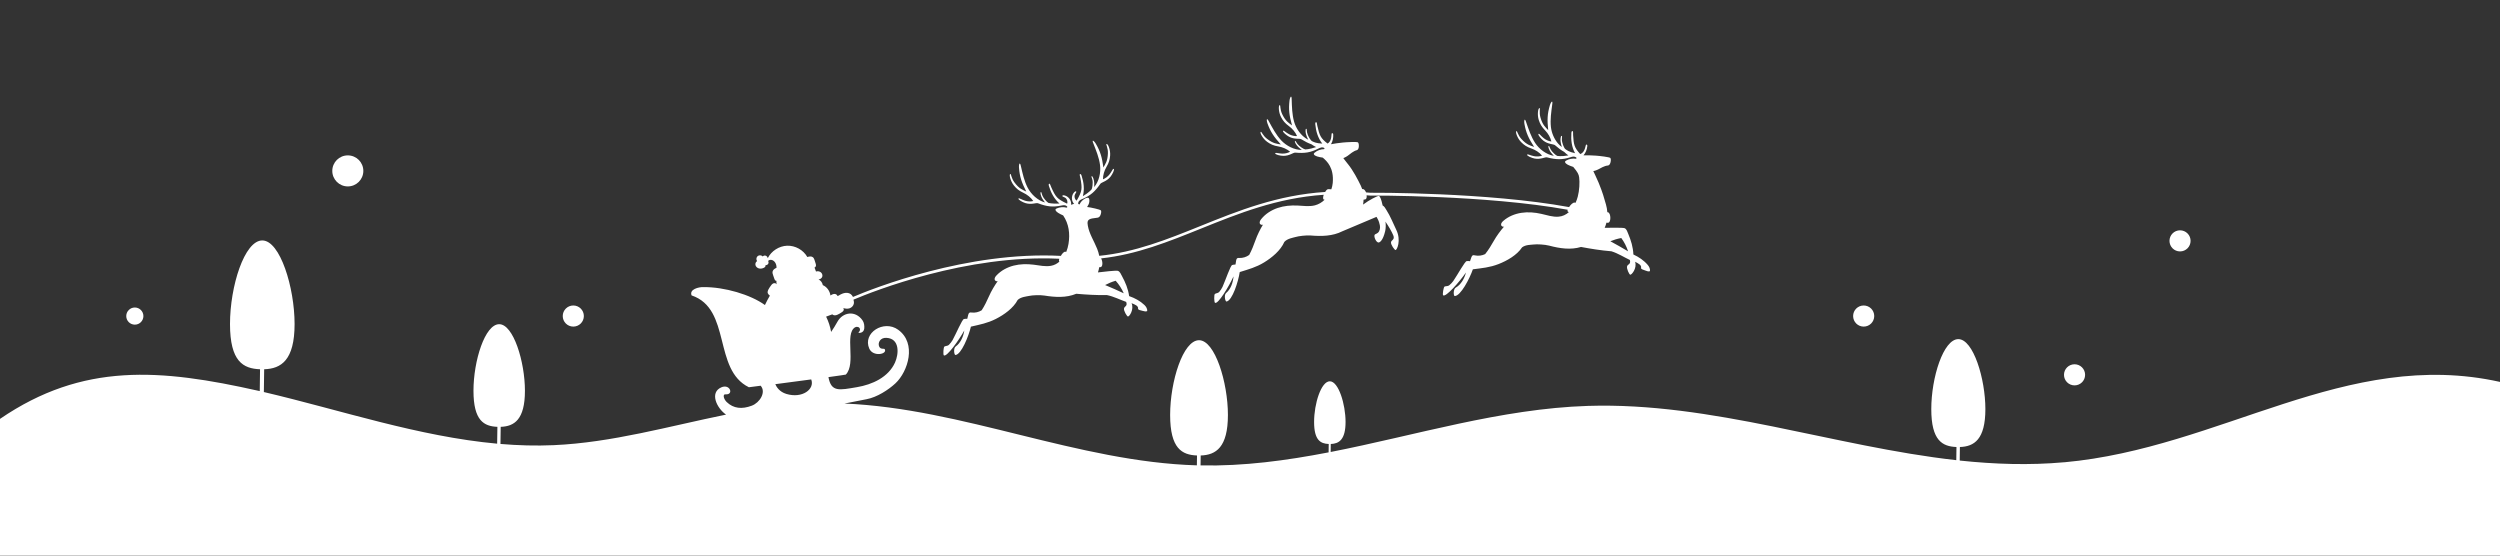 <svg xmlns="http://www.w3.org/2000/svg" viewBox="0 0 720 160" preserveAspectRatio="xMidYMax slice">
  <rect x="0" y="0" width="720" height="160" fill="#333333" stroke="none"/>
  <circle class="elementor-shape-fill" fill="white" cx="165.11" cy="91.02" r="3.04"/>
  <path class="elementor-shape-fill" fill="white" d="m536.74,94.06c1.68,0,3.04-1.36,3.04-3.04s-1.36-3.04-3.04-3.04-3.04,1.36-3.04,3.04,1.36,3.04,3.04,3.04Z"/>
  <circle class="elementor-shape-fill" fill="white" cx="627.85" cy="69.37" r="3.04"/>
  <circle class="elementor-shape-fill" fill="white" cx="597.47" cy="107.95" r="3.04"/>
  <path class="elementor-shape-fill" fill="white" d="m100.17,53.69c2.47,0,4.47-2,4.47-4.47s-2-4.47-4.47-4.47-4.47,2-4.47,4.47,2,4.47,4.47,4.47Z"/>
  <path class="elementor-shape-fill" fill="white" d="m38.83,93.5c1.37,0,2.47-1.11,2.47-2.47s-1.11-2.47-2.47-2.47-2.47,1.11-2.47,2.47,1.11,2.47,2.47,2.47Z"/>
  <path class="elementor-shape-fill" fill="white" d="m594.49,133.13c-10.07.91-20.09.57-30.09-.49l.05-3.9c4.09-.13,7.34-2.16,7.34-10.92s-3.49-20.15-7.79-20.15-7.79,11.06-7.79,20.15,3.2,10.76,7.25,10.92l-.05,3.79c-35.34-3.94-70.37-16.77-106.11-15.63-25.06.8-49.45,8.46-74.07,13.27l.03-2.3c2.38-.08,4.26-1.25,4.26-6.35s-2.03-11.71-4.53-11.71-4.53,6.43-4.53,11.71,1.86,6.25,4.21,6.35l-.03,2.41c-12.2,2.36-24.46,4.01-36.88,3.76l.04-2.86c4.37-.14,7.84-2.31,7.84-11.67s-3.73-21.53-8.32-21.53-8.32,11.82-8.32,21.53,3.42,11.5,7.74,11.67l-.04,2.84c-34.37-1-67.36-16.39-101.5-17.8,2.91-.58,5.22-1.04,6.38-1.25,2.96-.55,6.27-2.67,8.32-4.58,3.61-3.38,6.19-11.51.76-15.43-4.12-2.98-10.32.92-8.3,5.46,1.08,2.42,5.26,1.63,4.45.16-.18-.33-1.21.2-1.63-.83-.41-1,.28-2.55,2.12-2.45,3.88.21,3.58,4.61,2.47,7.1-1.92,4.27-6.57,6.36-10.95,7.1-5.17.88-7.43,1.47-8.23-2.89,2.98-.41,5.02-.7,5.01-.73,3.05-3.21-.45-11.69,2.65-13.61.43-.27,1.23-.15,1.38.39.2.73-.33.9-.4,1.12-.05.17,1.55.26,1.68-1.19.06-.71-.02-1.64-.5-2.32-2.1-2.99-5.68-2.35-7.2.34-.56,1-1.17,2.02-1.85,2.99-.26-1.53-.75-3.02-1.44-4.41.54-.19,1.15-.42,1.77-.65.21.18.47.28.73.28.26,0,.51-.07.74-.17.41-.17.78-.4,1.15-.64.23-.15.48-.31.61-.55.14-.24.12-.59-.1-.75.65.21,1.29.27,1.86.08.57-.19,1.05-.66,1.2-1.24.11-.41.04-.84-.08-1.25,5.76-2.44,32.54-13.07,59.27-11.78-.12.39-.13.72.04.83-.67.59-1.46,1.03-2.41,1.2-1.65.3-3.34-.11-5.01-.32-1.91-.24-3.88-.21-5.74.26-1.87.48-3.64,1.42-4.96,2.83-.31.33-.61.75-.53,1.19.07.41.68.66.93.38-.97,1.36-1.89,2.9-2.59,4.49-.54,1.22-1.26,2.74-2.08,3.98-.85.53-1.88.77-2.88.65-.21-.02-.43-.06-.61.04-.22.11-.31.37-.38.6-.11.38-.21.77-.28,1.16-.4,0-.73,0-.97.07-.55.18-2.18,4.09-3.26,6.07-.25.46-.67.97-1.03,1.34-.36.37-.82.28-1.29.49-.34.15-.43,2.4-.2,2.56.83.6,4.39-4.42,5.9-7.17-.26,1.74-1.09,3.64-2.49,4.62-.7.49-.45,2.49-.05,2.45,1.69-.18,3.79-5.42,4.44-8.17,2.65-.61,4.8-1.01,7.18-2.22,2.38-1.21,5.05-3.1,6.29-5.47.95-.9,2.54-.99,3.29-1.16.91-.21,3.12-.31,4.43-.1,3.09.5,6.27.68,9.16-.52,2.87.25,5.76.43,8.84.38,1.96.4,3.84,1.38,5.53,1.96.47,1.3-.53,1.22-.63,1.91-.1.72.84,2.23,1.12,2.3.42.1,1.85-2.06,1.05-3.84,1.05.4,1.99.81,1.88,1.55-.06.4.72.51,1.34.67.4.1.92.26,1.28.06.11-.63-.31-1.3-.77-1.74-1.26-1.2-2.78-2.01-4.42-2.58-.29-2.09-1.07-3.94-2.06-5.76-.3-.56-.57-1.28-1.16-1.51-.47-.18-4.31.28-5.76.45.17-.5.28-1,.36-1.5.11,0,.22,0,.33-.01.78-.04.7-1.69.22-2.53,10.22-1.1,19.32-4.77,28.82-8.6,10.77-4.34,21.82-8.79,35.28-9.72-.21.65-.25,1.27.03,1.37.08.03.16.04.24.06-.78.76-1.72,1.33-2.79,1.61-1.63.42-3.34.14-5.02.06-1.93-.09-3.88.08-5.71.7-1.83.62-3.52,1.69-4.73,3.19-.28.35-.55.79-.43,1.23.11.4.72.61.96.31-.86,1.43-1.67,3.04-2.24,4.67-.44,1.25-1.05,2.82-1.77,4.13-.81.59-1.82.91-2.82.87-.21,0-.43-.03-.6.08-.21.13-.28.39-.33.63-.08.39-.15.78-.19,1.18-.39.03-.73.05-.96.14-.53.22-1.86,4.24-2.78,6.3-.21.47-.59,1.02-.92,1.42-.33.4-.79.34-1.25.59-.33.18-.25,2.42,0,2.57.87.54,4.04-4.74,5.34-7.6-.13,1.76-.81,3.71-2.14,4.79-.66.54-.26,2.52.13,2.45,1.67-.31,3.37-5.69,3.8-8.49,2.59-.81,4.71-1.37,6.99-2.76,2.28-1.39,4.8-3.47,5.86-5.93.88-.97,2.45-1.18,3.19-1.4.89-.27,3.09-.55,4.41-.44,3.12.26,6.31.2,9.09-1.21,4.36-1.82,5.53-2.34,7.32-3.09,1-.42,1.79-.76,2.53-1.07.26.47.68,1.01.96,2.42.14.69.03,1.67-.57,2.17-.41.34-.85.37-.95.62-.24.58.45,2.15,1.13,2.18.32.01,1.27-.47,1.93-3.29.17-.73.22-1.93.07-2.72.9,1.3,1.85,2.92,2.27,3.97.51,1.28-.62,1.31-.67,2-.05.72,1.01,2.16,1.29,2.21.42.07,1.72-2.76.23-5.83-.92-1.9-1.69-3.91-2.81-5.65-.31-.49-.6-1.11-1.11-1.35-.11-.49-.23-.92-.32-1.28-.05-.19-.42-1.5-.82-1.48-.46.03-2.67,1.12-4.5,2.5.08-.48.13-.95.14-1.41.15-.03.3-.05.45-.08.42-.08.52-.61.42-1.19.33.03.66.05.99.08.35,0,33.49-.17,56.92,4.08-.07.25-.07.44.06.53.09.06.19.11.28.17-.82.73-1.8,1.21-2.97,1.3-1.67.13-3.31-.44-4.95-.81-1.88-.43-3.84-.59-5.74-.3-1.91.29-3.76,1.05-5.21,2.32-.34.3-.68.68-.64,1.13.03.42.61.72.89.47-1.09,1.26-2.17,2.7-3.02,4.21-.65,1.16-1.52,2.6-2.46,3.76-.9.44-1.95.58-2.93.37-.2-.04-.42-.1-.61-.02-.22.09-.34.33-.43.56-.15.37-.28.75-.39,1.13-.39-.04-.73-.08-.97-.02-.56.13-2.57,3.86-3.84,5.72-.29.43-.76.9-1.16,1.23-.4.33-.84.2-1.33.36-.35.12-.66,2.34-.45,2.53.76.68,4.8-3.97,6.58-6.56-.43,1.71-1.44,3.51-2.94,4.35-.74.42-.69,2.44-.29,2.43,1.7-.02,4.3-5.02,5.22-7.7,2.69-.35,4.88-.53,7.37-1.5,2.49-.97,5.33-2.59,6.8-4.82,1.03-.8,2.62-.73,3.39-.83.93-.12,3.14,0,4.42.33,3.02.8,6.17,1.29,9.17.38,2.83.53,5.69,1,8.76,1.25,1.91.59,3.69,1.75,5.31,2.5.34,1.34-.65,1.17-.81,1.84-.17.71.62,2.31.89,2.4.4.14,2.05-1.87,1.42-3.72,1.01.5,1.9,1,1.72,1.73-.1.4.66.58,1.26.8.38.14.89.35,1.27.19.17-.61-.18-1.32-.6-1.81-1.13-1.32-2.57-2.28-4.14-3.01-.09-2.11-.68-4.03-1.48-5.94-.25-.59-.44-1.33-1.01-1.62-.45-.22-4.32-.14-5.78-.12.22-.49.39-.99.52-1.49.12.01.24.03.36.04,1.04.1.96-2.85.07-3.02-.06-.01-.12-.03-.18-.04-.06-.75-.19-1.49-.4-2.23-.57-2.01-.92-3.33-2.1-6.23-.4-.98-1.54-3.37-1.54-3.37,0,0,.59-.08,1.37-.46.78-.38,1.73-1.05,2.86-1.15.37-.03.57-.43.69-.78.11-.35.23-1.11-.01-1.39-.22-.25-3.16-.61-4.23-.67-1.28-.08-2.51-.13-3.5-.09.61-.72.99-1.64,1.1-2.68.01-.13-.02-.32-.17-.4-.16-.08-.24.06-.27.19-.14.62-.31,1.23-.63,1.73-.23.35-.56.64-.97.8-1.72-1.88-1.88-2.65-2.06-5.48-.03-.47.09-1.27-.25-1.14-.2.08-.24.33-.25.54-.15,2.03.09,4.05,1.06,5.83-1.8-.39-2.28-.84-2.67-1.09-.17-.11-.27-.24-.27-.24,0,0-.05-.05-.12-.18h0c-.15-.25-.41-.77-.64-1.69-.26-1.07.12-1.69-.13-1.78-.2-.08-.29.32-.33.64-.08.62-.01,1.16.11,1.68.07.3.16.58.25.88-.39-.28-.74-.61-1.07-.98-1.15-1.31-1.89-3.1-2.08-4.79-.24-2.16.1-4.34.38-6.5.02-.16.09-.56.01-.74-.14-.29-.53.43-.69.98-.75,2.54-.79,4.22-.48,7.17-.76-.83-1.62-1.44-2.24-3.67-.44-1.55.01-2.62-.25-2.68-.42-.1-.73,1.91-.22,3.46.37,1.12.8,1.91,1.83,2.97.82.84,1.54,2.04,1.8,3.19-.71-.07-1.58-.44-2.16-.92-.82-.66-1.04-1.04-1.35-1.25-.09-.06-.16-.05-.2-.02-.29.25.79,1.48,1.41,1.96,1.43,1.1,2.91.92,3.35,1.31.96.85,1.8,1.46,2.64,1.92.37.37.76.71,1.2,1.01-2.14.37-3.22.13-3.22.13,0,0-.6-.25-1.51-1.32-.71-.84-.66-1.56-.92-1.53-.21.02-.11.41,0,.72.32.92.89,1.52,1.47,2.12-2.15-.35-4.22-1.91-5.41-3.74-1.19-1.82-1.86-3.92-2.58-5.98-.05-.15-.17-.54-.32-.66-.25-.2-.27.62-.17,1.19.47,2.61,1.19,4.12,2.79,6.62-1.06-.4-2.09-.56-3.65-2.27-1.09-1.19-1.17-2.34-1.43-2.28-.42.1.21,2.03,1.36,3.19.83.83,1.58,1.35,2.97,1.83,1.11.38,2.3,1.13,3.04,2.04-.66.26-1.61.31-2.34.15-1.03-.22-1.39-.46-1.77-.51-.1-.01-.16.03-.19.08-.15.36,1.37.97,2.15,1.12,1.77.34,3.02-.49,3.58-.34,2.7.71,4.34.7,6.61,0,.37-.11.74-.24,1.12-.22.31.02.63.16.8.41-.07.07-.13.14-.19.21-.99-.15-2,.04-2.85.53-.17.09-.35.25-.3.44.15.58,1.18.99,2.36,1.38,1.31,1.56,1.58,2.15,1.7,3,.2,1.38.07,3.8-.4,5.56-.16.61-.38,1.21-.64,1.78-.1-.04-.18-.06-.2-.06-.49-.12-1.22.59-1.66,1.29-23.52-4.31-56.91-4.14-57.22-4.13-.43-.05-.83-.07-1.25-.1-.23-.55-.6-1-.96-.96-.05,0-.1,0-.15.01-.11-.33-.24-.66-.4-.98-.88-1.81-2.21-4.38-3.71-6.23-.02-.02-.04-.05-.06-.07-.01-.02-.03-.03-.04-.05-.02-.02-.04-.04-.05-.06-.46-.55-1.18-1.54-1.18-1.54,0,0,.57-.18,1.28-.68.7-.5,1.54-1.32,2.62-1.61.36-.1.49-.51.55-.88.05-.37.05-1.13-.25-1.36-.26-.21-3.22-.07-4.28.04-1.27.14-2.5.29-3.47.49.48-.81.7-1.78.64-2.82,0-.13-.07-.32-.24-.36-.17-.05-.22.1-.23.23-.04.63-.1,1.26-.34,1.81-.17.39-.44.73-.82.95-2.01-1.56-2.3-2.29-2.94-5.06-.11-.46-.13-1.27-.44-1.08-.18.11-.18.37-.16.58.19,2.02.76,3.98,2.02,5.57-1.84-.08-2.39-.45-2.81-.62-.18-.08-.31-.2-.31-.2,0,0-.06-.04-.15-.15h0c-.19-.22-.54-.69-.91-1.56-.43-1.01-.17-1.68-.42-1.73-.21-.04-.23.36-.22.69.03.62.18,1.15.39,1.64.12.28.25.55.39.82-.43-.21-.84-.48-1.22-.79-1.36-1.1-2.38-2.74-2.85-4.37-.6-2.09-.63-4.3-.71-6.47,0-.16,0-.57-.11-.73-.18-.26-.45.52-.51,1.08-.31,2.63-.07,4.29.72,7.15-.89-.69-1.83-1.15-2.83-3.24-.69-1.46-.43-2.59-.69-2.6-.43-.03-.4,2,.36,3.45.55,1.04,1.11,1.75,2.3,2.62.95.69,1.86,1.76,2.31,2.85-.71.05-1.63-.17-2.29-.54-.92-.51-1.2-.85-1.54-1-.1-.04-.17-.02-.2.02-.25.3,1.02,1.33,1.72,1.7,1.6.85,3.02.42,3.53.73,1.09.68,2.02,1.14,2.92,1.45.42.3.87.57,1.35.8-2.05.72-3.16.67-3.16.67,0,0-.63-.14-1.71-1.05-.84-.71-.91-1.43-1.16-1.36-.2.05-.04.43.12.72.47.85,1.13,1.34,1.8,1.85-2.18.01-4.48-1.18-5.96-2.78-1.48-1.6-2.49-3.55-3.54-5.46-.08-.14-.26-.51-.43-.6-.28-.15-.17.66.03,1.2.9,2.49,1.86,3.87,3.85,6.06-1.11-.22-2.15-.2-3.98-1.63-1.27-.99-1.54-2.12-1.79-2.01-.4.17.54,1.97,1.87,2.91.96.68,1.78,1.07,3.23,1.31,1.16.19,2.45.73,3.34,1.51-.61.36-1.53.58-2.29.54-1.05-.05-1.45-.22-1.83-.2-.1,0-.16.05-.17.11-.09.38,1.51.73,2.3.74,1.81.04,2.89-.98,3.48-.93,2.78.25,4.39-.04,6.52-1.1.34-.17.69-.36,1.07-.41.31-.03.65.05.86.27-.06.08-.1.16-.15.24-1.01.02-1.97.38-2.72,1-.15.12-.3.31-.22.48.25.54,1.33.78,2.56.96,1.23,1.05,3.26,2.93,2.87,7.3-.06.62-.2,1.23-.4,1.82-.53-.02-.86-.04-.9-.04-.31.01-.63.36-.88.81-13.73.88-24.97,5.39-35.9,9.8-9.61,3.88-18.82,7.57-29.17,8.59-.13-.68-.33-1.35-.59-2-.85-2.16-2.31-4.38-2.69-6.67-.07-.44-.16-.92,0-1.34.33-.87,2.06-.81,2.86-.98.37-.08.61-.36.76-.71.15-.34.35-1.08.13-1.38-.2-.27-2.9-.87-3.96-.98.32-.48.57-.97.63-1.48.06-.51,0-1.02-.26-1.15-.54-.28-2.17.79-2.52,1.88-.14-.04-.26-.07-.39-.1-.1-.33.06-.71.32-.96.28-.27.65-.41,1-.56,2.18-.95,3.44-2,5.03-4.3.34-.48,1.82-.66,2.94-2.07.49-.62,1.25-2.07.91-2.24-.05-.03-.12-.01-.19.06-.26.28-.38.7-1.02,1.53-.46.6-1.21,1.17-1.88,1.41-.02-1.18.39-2.52.99-3.53.75-1.27.98-2.14,1.07-3.32.13-1.63-.65-3.5-1.04-3.31-.24.12.45,1.05.4,2.66-.08,2.32-.76,3.11-1.3,4.1-.41-2.93-.84-4.55-2.18-6.84-.29-.5-.84-1.11-.9-.79-.04.19.13.57.19.71.79,2.03,1.64,4.06,1.92,6.22.28,2.16-.28,4.69-1.69,6.35.05-.84.09-1.65-.26-2.57-.12-.31-.3-.67-.47-.55-.21.15.3.66.3,1.76,0,1.41-.29,1.99-.29,1.99,0,0-.67.88-2.54,1.99.52-1.96.27-3.98-.36-5.91-.06-.2-.16-.44-.37-.47-.36-.05-.06.7.03,1.16.55,3.06.54,3.71-1.08,6.5-.53-.34-.76-1.12-.52-1.71.2-.51.6-.79.33-.95-.15-.09-.34.06-.47.19-.83.84-.94,2.22-.27,3.18.07.1.14.17.23.22-.08.01-.16.03-.25.05-.21.05-.44.12-.67.22.03-.08.04-.16.04-.26,0-1.18-.87-2.25-2.03-2.47-.18-.03-.42-.05-.49.11-.13.29.35.29.81.59.52.35.78,1.12.54,1.7-2.91-1.38-3.29-1.9-4.57-4.74-.2-.43-.37-1.22-.64-.97-.15.14-.1.4-.04.6.58,1.95,1.52,3.75,3.06,5.07-2.17.14-3.22-.2-3.22-.2,0,0-.57-.31-1.37-1.47-.62-.91-.49-1.62-.75-1.62-.21,0-.16.4-.08.72.23.95.73,1.6,1.24,2.26-2.1-.57-4-2.34-5-4.27-1-1.94-1.45-4.09-1.95-6.21-.04-.15-.11-.56-.25-.69-.23-.22-.34.59-.29,1.16.2,2.64.76,4.22,2.09,6.87-1.01-.5-2.02-.77-3.4-2.64-.96-1.3-.92-2.45-1.18-2.42-.43.06,0,2.04,1.02,3.31.74.92,1.43,1.51,2.76,2.13,1.07.5,2.17,1.36,2.82,2.35-.69.19-1.63.14-2.35-.09-1-.33-1.34-.6-1.71-.69-.1-.02-.17,0-.19.06-.19.34,1.26,1.11,2.02,1.33,1.73.52,3.05-.17,3.6.04,2.61.99,4.24,1.14,6.58.68.38-.07.76-.16,1.14-.1.31.05.61.23.75.49-.08.06-.14.13-.21.19-.97-.25-2-.16-2.89.23-.17.08-.37.22-.34.4.09.59,1.07,1.1,2.21,1.61,1.67,2.45,2.01,5.3,1.54,8.19-.13.79-.35,1.57-.65,2.31-.14-.03-.24-.04-.25-.05-.43-.04-.95.55-1.3,1.2-26.95-1.39-54,9.33-59.87,11.82-.17-.33-.39-.63-.69-.84-.55-.38-1.27-.41-1.92-.25-.64.17-1.22.51-1.79.85-.13-.25-.34-.48-.59-.57s-.53-.07-.79.02c-.25.09-.48.23-.71.37-.19-1.33-1.04-2.48-2.2-2.98-.12-.68-.58-1.35-1.23-1.63.52-.05.98-.41,1.09-.86.11-.46-.1-.96-.48-1.24-.38-.28-.9-.33-1.34-.19-.14-.38-.29-.77-.43-1.15.22-.07.37-.26.41-.46.04-.2,0-.41-.06-.61-.1-.39-.22-.76-.36-1.14-.1-.28-.22-.56-.45-.75-.22-.17-.51-.24-.79-.23-.28.01-.55.09-.82.16-1.17-2.06-3.49-3.33-5.82-3.25-2.32.08-4.55,1.52-5.58,3.59-.06-.34-.29-.62-.58-.72-.3-.1-.65-.01-.86.22-.36-.4-1.05-.44-1.46-.1-.41.34-.49,1.02-.17,1.45-.41.22-.58.76-.45,1.2.13.44.53.78.98.9.45.12.93.04,1.35-.15.16-.07.32-.16.43-.3.11-.14.17-.33.12-.5.29.04.6-.11.76-.36.15-.25.15-.59-.02-.84.31-.35.81-.4,1.22-.24.41.16.73.5.93.89.2.39.28.84.3,1.27-.41.23-.96.5-1.13,1.03-.13.4.01.83.15,1.22.11.32.22.63.33.94.05.15.11.3.21.43.1.12.26.21.42.19-.08.36-.04.7.11.98-.25-.3-.7-.4-1.06-.25-.26.11-.45.33-.61.56-.54.73-1.21,1.68-.95,2.29.11.25.36.53.59.68-.52.9-.99,1.76-1.42,2.7-4.15-3-11.64-5.22-17.71-5.16-1.35-.06-4.15.63-3.41,2.39,11.51,3.87,6.12,21.38,16.5,26.45,0,0,1.32-.17,3.39-.44,1.64,1.84-.23,4.87-2.56,5.75-2.83,1.07-5.26.84-7.23-1.06-.83-.8-1.3-2.35-.23-2.21,2.32.13,1.2-3.12-1.32-2.01-3.42,1.5-1.34,5.97,1.37,7.85-16.5,3.35-32.85,8.06-49.66,8.8-5.13.23-10.23.08-15.31-.35l.07-4.93c3.89-.13,6.98-2.05,6.98-10.39s-3.32-19.17-7.41-19.17-7.41,10.52-7.41,19.17,3.04,10.23,6.89,10.39l-.07,4.85c-22.66-2.06-44.85-9.62-67.19-14.87l.09-6.56c4.88-.16,8.76-2.58,8.76-13.04s-4.16-24.06-9.3-24.06-9.3,13.21-9.3,24.06,3.82,12.85,8.65,13.04l-.08,6.29c-.12-.03-.24-.06-.36-.08C46.18,106.2,23.87,104.32,0,120.64v39.36h720v-50.01c-44.27-9.86-80.34,19.06-125.51,23.15Zm-273.18-52.28c.96,1.07,1.75,2.29,2.33,3.62-1.75-.81-3.5-1.62-5.37-2.38.95-.5,1.94-.92,3.05-1.24Zm145.62-12.3c.85,1.16,1.51,2.45,1.96,3.83-1.66-.98-3.33-1.95-5.11-2.9.99-.41,2.02-.72,3.15-.93Zm-233.3,40.72c1.1,2.8-2.58,5.57-7.16,4.18-2.02-.61-2.87-2.06-3.18-2.81,3.19-.42,6.94-.91,10.35-1.37Z"/>
</svg>